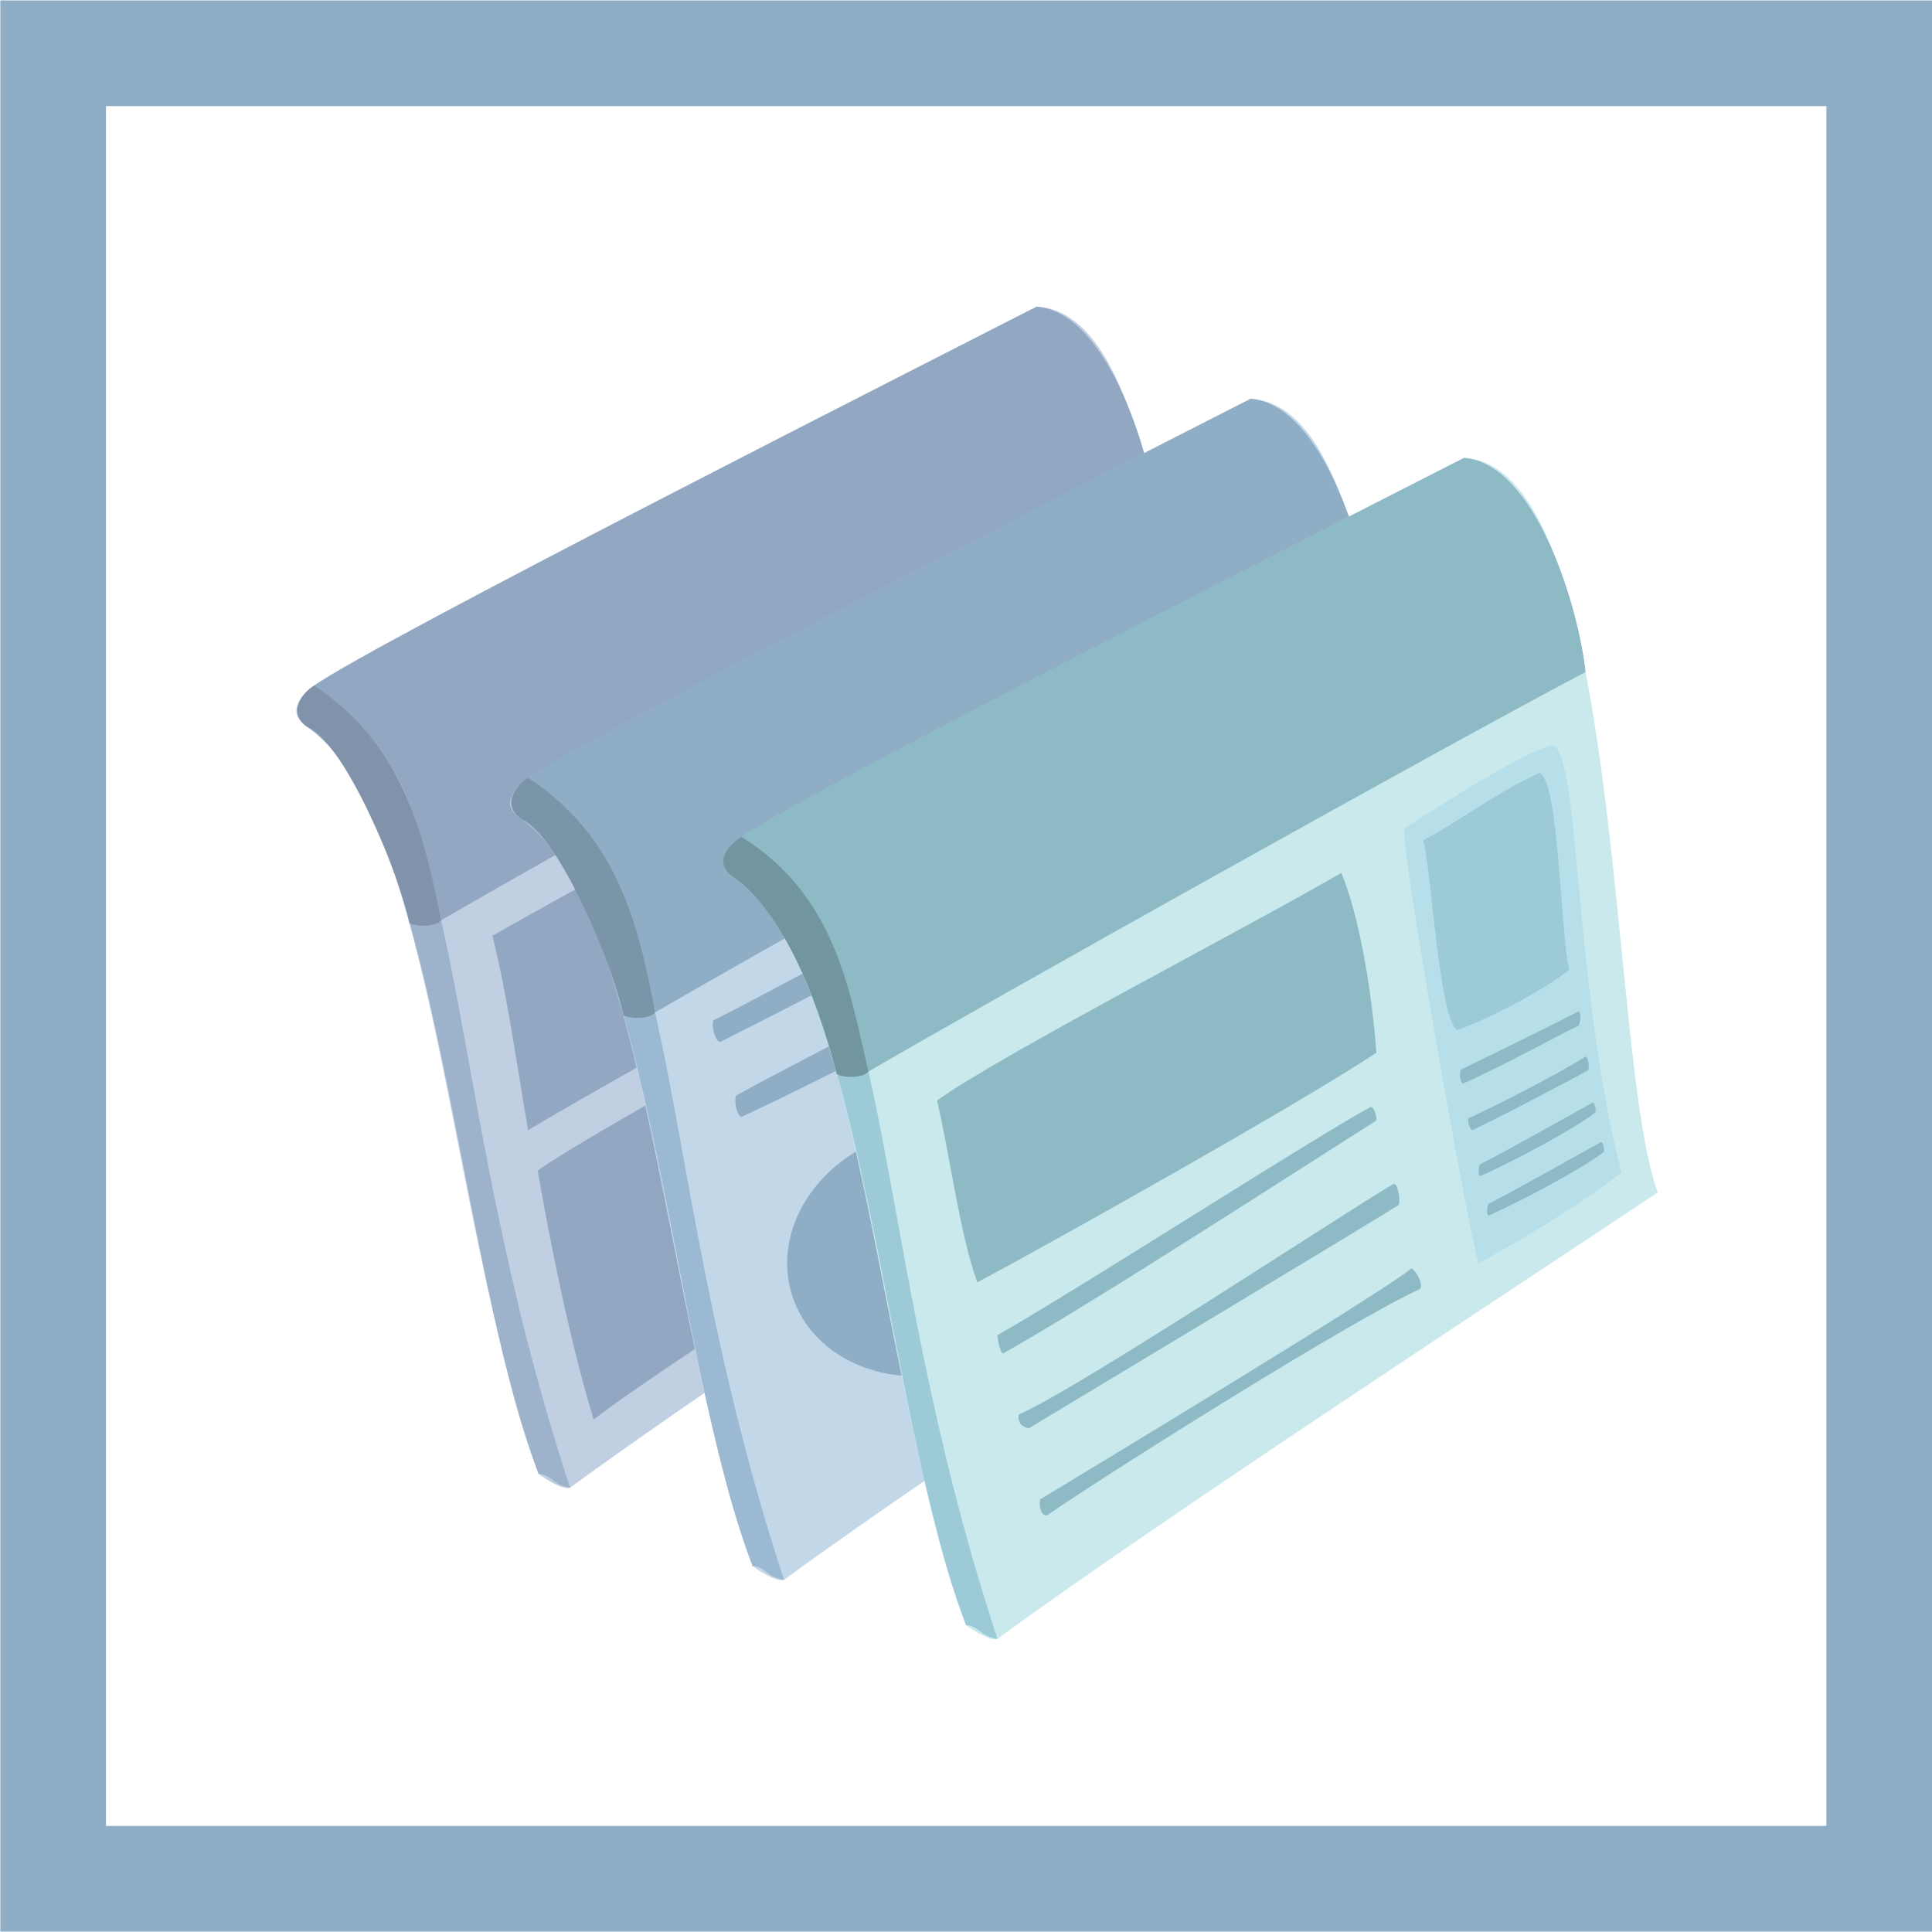<?xml version="1.0" encoding="utf-8"?>
<!-- Generator: Adobe Illustrator 14.0.0, SVG Export Plug-In . SVG Version: 6.00 Build 43363)  -->
<!DOCTYPE svg PUBLIC "-//W3C//DTD SVG 1.1//EN" "http://www.w3.org/Graphics/SVG/1.1/DTD/svg11.dtd">
<svg version="1.1" xmlns="http://www.w3.org/2000/svg" xmlns:xlink="http://www.w3.org/1999/xlink" x="0px" y="0px" width="128px"
	 height="128px" viewBox="0 0 128 128" enable-background="new 0 0 128 128" xml:space="preserve">
<g id="Grid_Lines">
</g>
<g id="Border">
	<rect x="3.522" y="3.528" fill="none" stroke="#8FADC5" stroke-width="7" width="120.981" height="120.945"/>
</g>
<g id="Icon">
	<g>
		<path fill="#C1CFE2" d="M20.811,45.42c8.188-4.688,43.208-22.771,47.875-25.104c10.667,0.583,9.5,39.75,12.833,48.667
			c-8.205,5.481-33.333,21.917-43.75,29.584c-0.519,0.159-1.647-0.595-2.083-0.917c-6.083-17.167-6.833-43.417-15.313-49.479
			C18.623,46.982,20.471,45.864,20.811,45.42z"/>
		<path fill="#9DB2CB" d="M20.811,45.42c-1.234,0.828-1.594,1.984-0.438,2.75c8.563,5.813,9.938,35.563,15.313,49.479
			c0.859,0.049,0.875,0.708,2.083,0.917C28.811,71.274,31.52,52.441,20.811,45.42z"/>
		<path fill="#92A7C1" d="M20.811,45.42c6.844,4.938,6.973,10.238,8.414,15.554c7.545-4.408,38.045-21.491,47.507-26.468
			c-0.379-3.857-3.171-13.773-8.046-14.19C61.496,23.991,24.873,42.545,20.811,45.42z"/>
		<path fill="#8093AA" d="M20.373,48.17c-1.479-1.042-0.104-2.438,0.438-2.75c5.875,3.917,7.231,9.664,8.414,15.554
			c-0.309,0.429-1.661,0.45-2.106,0.167C26.561,58.17,22.894,49.232,20.373,48.17z"/>
		<path fill="#92A7C1" d="M32.625,62c1.009,4.063,1.583,8.375,2.361,12.876c5.848-3.529,37.491-21.062,41.139-23.126
			c0.404-1.226-0.709-10.285-1.328-13.25C67.613,42.719,36.333,59.833,32.625,62z"/>
		<path fill="#92A7C1" d="M35.625,77.563c0.812,4.712,2.144,11.375,3.708,16.486c5.247-4.141,35.706-23.377,38.979-25.798
			c0.362-1.438-1.609-10.461-2.034-14.176C69.138,58.622,38.952,75.021,35.625,77.563z"/>
	</g>
	<g>
		<path fill="#C2D8E9" d="M34.986,51.524c8.188-4.688,43.208-22.771,47.875-25.104c10.666,0.583,9.5,39.75,12.832,48.667
			c-8.205,5.48-33.333,21.916-43.75,29.584c-0.519,0.158-1.647-0.596-2.083-0.918c-6.083-17.166-6.833-43.417-15.313-49.479
			C32.798,53.087,34.646,51.968,34.986,51.524z"/>
		<path fill="#9BB9D2" d="M34.986,51.524c-1.234,0.828-1.594,1.984-0.438,2.75c8.563,5.813,9.938,35.563,15.313,49.479
			c0.859,0.049,0.875,0.709,2.083,0.918C42.986,77.379,45.695,58.546,34.986,51.524z"/>
		<path fill="#8FADC5" d="M34.986,51.524c6.844,4.938,6.973,10.238,8.414,15.554c7.545-4.409,38.045-21.491,47.506-26.468
			c-0.379-3.857-3.17-13.773-8.045-14.19C75.672,30.096,39.048,48.649,34.986,51.524z"/>
		<path fill="#7A94A8" d="M34.548,54.274c-1.479-1.042-0.104-2.438,0.438-2.75c5.875,3.917,7.264,9.449,8.414,15.554
			c-0.309,0.43-1.661,0.451-2.106,0.168C40.736,64.275,37.069,55.337,34.548,54.274z"/>
		<path fill="#8FADC5" d="M47.265,67.595c-0.147,0.348,0.082,1.3,0.43,1.447c5.846-2.912,22.847-11.833,27.069-14.131
			c0.132-0.341-0.159-1.243-0.5-1.375C67.233,56.759,50.917,65.834,47.265,67.595z"/>
		<path fill="#8FADC5" d="M48.771,72.584c-0.148,0.333,0.021,1.266,0.354,1.416c5.75-2.653,23.25-11.625,27.5-14.548
			c0.126-0.332-0.168-1.202-0.5-1.327C70.75,61.289,52.781,70.316,48.771,72.584z"/>
		
			<ellipse transform="matrix(0.954 -0.301 0.301 0.954 -22.117 22.372)" fill="#8FADC5" cx="61.488" cy="82.906" rx="9.459" ry="8.089"/>
	</g>
	<g>
		<path fill="#C9E9ED" d="M49.125,55.438C57.313,50.75,92.333,32.667,97,30.333c10.667,0.583,9.5,39.75,12.833,48.667
			c-8.205,5.481-33.333,21.917-43.75,29.584c-0.519,0.159-1.647-0.595-2.083-0.917C57.917,90.5,57.167,64.25,48.688,58.188
			C46.938,57,48.785,55.881,49.125,55.438z"/>
		<path fill="#9CCBD7" d="M49.125,55.438c-1.234,0.828-1.594,1.984-0.438,2.75C57.25,64,58.625,93.75,64,107.667
			c0.859,0.049,0.875,0.708,2.083,0.917C57.125,81.292,59.833,62.459,49.125,55.438z"/>
		<path fill="#8EBAC5" d="M49.125,55.438c6.844,4.938,6.973,10.238,8.414,15.554c7.545-4.408,38.045-21.491,47.507-26.468
			c-0.379-3.857-3.171-13.773-8.046-14.19C89.811,34.009,53.188,52.563,49.125,55.438z"/>
		<path fill="#7296A0" d="M48.688,58.188c-1.719-1.094-0.104-2.438,0.438-2.75c6.417,4.015,7.19,10.541,8.414,15.554
			c-0.308,0.429-1.661,0.45-2.106,0.167C54.068,65.789,51.719,60.344,48.688,58.188z"/>
		<path fill="#B6DFEA" d="M93.063,54.875c1.229-0.792,9.229-6,9.979-5.417c1.666,1.75,1.25,15.833,4.375,28.208
			c-2.158,1.757-5.724,3.954-9.455,6.041C97.42,82.293,92.667,55.708,93.063,54.875z"/>
		<path fill="#9CCBD7" d="M94.292,55.667c2.042-1.042,5.263-3.416,7.708-4.458c1.292,0.583,1.333,10.08,1.959,13.042
			c-1.266,1.061-4.834,3.069-7.417,4C95.323,67.412,94.834,57.625,94.292,55.667z"/>
		<path fill="#8EBAC5" d="M88.866,57.834c1.551,3.75,2.196,9.952,2.321,11.916C86.091,73.129,69.75,82.292,64.75,84.959
			c-1.167-3.209-1.804-8.376-2.667-12.042C66.083,70.001,82.25,61.667,88.866,57.834z"/>
		<path fill="#8EBAC5" d="M90.833,73.334c0.23,0.082,0.417,0.688,0.334,0.917c-3.574,2.25-18.875,12.166-24.709,15.416
			c-0.193-0.006-0.385-1.015-0.375-1.208C71.375,85.459,87.834,74.876,90.833,73.334z"/>
		<path fill="#8EBAC5" d="M92.292,78.459c0.309-0.179,0.507,1.044,0.375,1.375c-4.098,2.546-21,12.667-24.5,14.792
			c-0.473-0.063-0.783-0.454-0.667-0.917C71.25,92.126,89.209,80.251,92.292,78.459z"/>
		<path fill="#8EBAC5" d="M93.5,84.042c0.35,0.12,0.878,1.221,0.542,1.375c-4.458,2.042-19.833,11.667-24.708,15
			c-0.424-0.081-0.5-0.66-0.417-1.083C73.125,96.792,91.584,85.626,93.5,84.042z"/>
		<path fill="#8EBAC5" d="M96.788,70.865c-0.109,0.207-0.078,0.818,0.129,0.927c2.694-1.18,6.38-3.245,7.666-3.833
			c0.126-0.203,0.203-0.832,0-0.958C102.183,68.251,98.017,70.266,96.788,70.865z"/>
		<path fill="#8EBAC5" d="M97.292,74.084c-0.078,0.192,0.058,0.712,0.25,0.792c1.771-0.813,6.599-3.376,7.666-3.959
			c0.104-0.209,0.047-0.813-0.162-0.916C103.172,71.188,98.969,73.334,97.292,74.084z"/>
		<path fill="#8EBAC5" d="M98.625,79.743c-0.101,0.171-0.171,0.691,0,0.792c2.208-0.979,6.083-3.042,7.625-4.208
			c0.068-0.158-0.009-0.601-0.167-0.667C104.792,76.368,99.583,79.306,98.625,79.743z"/>
		<path fill="#8EBAC5" d="M98.065,77.13c-0.101,0.171-0.171,0.691,0,0.792c2.208-0.979,6.083-3.042,7.625-4.208
			c0.068-0.158-0.009-0.601-0.167-0.667C104.232,73.755,99.023,76.692,98.065,77.13z"/>
	</g>
</g>
</svg>
